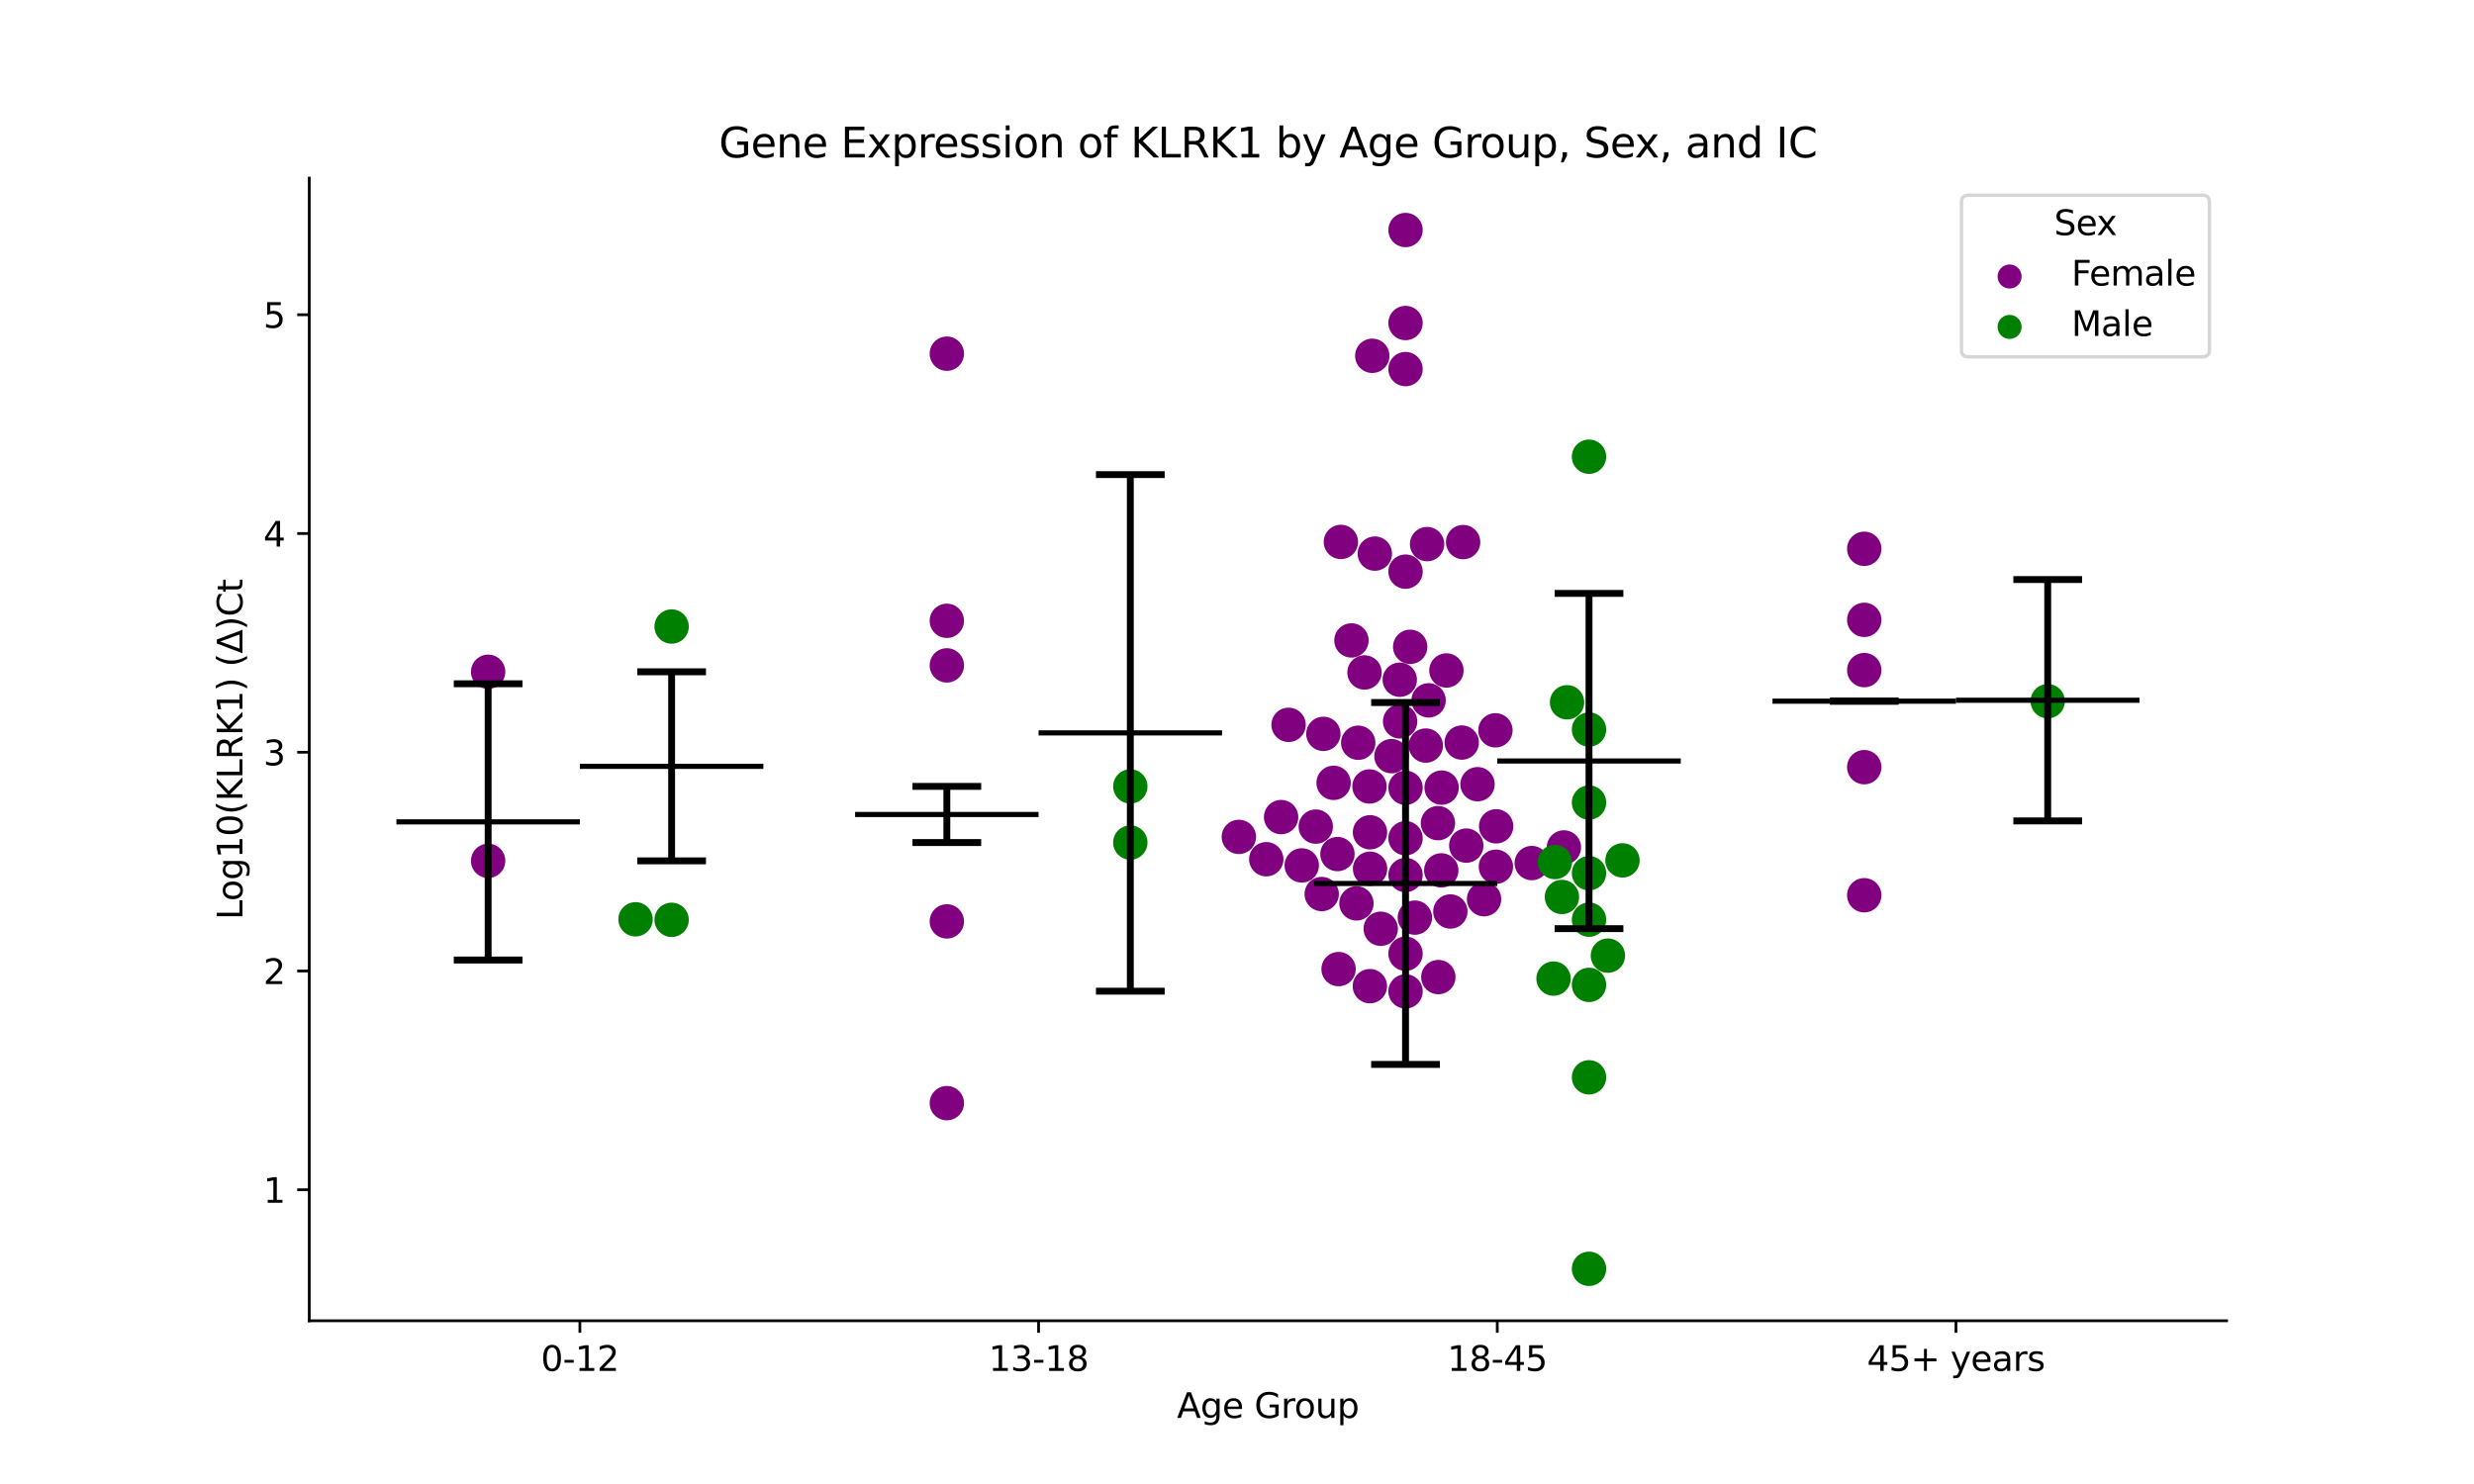 <?xml version="1.0" encoding="utf-8" standalone="no"?>
<!DOCTYPE svg PUBLIC "-//W3C//DTD SVG 1.1//EN"
  "http://www.w3.org/Graphics/SVG/1.1/DTD/svg11.dtd">
<svg xmlns:xlink="http://www.w3.org/1999/xlink" width="720pt" height="432pt" viewBox="0 0 720 432" xmlns="http://www.w3.org/2000/svg" version="1.1">
 <defs>
  <style type="text/css">*{stroke-linejoin: round; stroke-linecap: butt}</style>
 </defs>
 <g id="figure_1">
  <g id="patch_1">
   <path d="M 0 432 
L 720 432 
L 720 0 
L 0 0 
z
" style="fill: #ffffff"/>
  </g>
  <g id="axes_1">
   <g id="patch_2">
    <path d="M 90 384.48 
L 648 384.48 
L 648 51.84 
L 90 51.84 
z
" style="fill: #ffffff"/>
   </g>
   <g id="PathCollection_1">
    <defs>
     <path id="C0_0_074652ccbc" d="M 0 5 
C 1.326 5 2.598 4.473 3.536 3.536 
C 4.473 2.598 5 1.326 5 -0 
C 5 -1.326 4.473 -2.598 3.536 -3.536 
C 2.598 -4.473 1.326 -5 0 -5 
C -1.326 -5 -2.598 -4.473 -3.536 -3.536 
C -4.473 -2.598 -5 -1.326 -5 0 
C -5 1.326 -4.473 2.598 -3.536 3.536 
C -2.598 4.473 -1.326 5 0 5 
z
"/>
    </defs>
    <g clip-path="url(#p84fc17c409)">
     <use xlink:href="#C0_0_074652ccbc" x="142.062" y="250.598" style="fill: #800080"/>
    </g>
    <g clip-path="url(#p84fc17c409)">
     <use xlink:href="#C0_0_074652ccbc" x="142.062" y="195.562" style="fill: #800080"/>
    </g>
   </g>
   <g id="PathCollection_2">
    <defs>
     <path id="C1_0_e3e173f2b4" d="M 0 5 
C 1.326 5 2.598 4.473 3.536 3.536 
C 4.473 2.598 5 1.326 5 -0 
C 5 -1.326 4.473 -2.598 3.536 -3.536 
C 2.598 -4.473 1.326 -5 0 -5 
C -1.326 -5 -2.598 -4.473 -3.536 -3.536 
C -4.473 -2.598 -5 -1.326 -5 0 
C -5 1.326 -4.473 2.598 -3.536 3.536 
C -2.598 4.473 -1.326 5 0 5 
z
"/>
    </defs>
    <g clip-path="url(#p84fc17c409)">
     <use xlink:href="#C1_0_e3e173f2b4" x="184.961" y="267.61" style="fill: #008000"/>
    </g>
    <g clip-path="url(#p84fc17c409)">
     <use xlink:href="#C1_0_e3e173f2b4" x="195.459" y="182.386" style="fill: #008000"/>
    </g>
    <g clip-path="url(#p84fc17c409)">
     <use xlink:href="#C1_0_e3e173f2b4" x="195.459" y="267.767" style="fill: #008000"/>
    </g>
   </g>
   <g id="PathCollection_3">
    <defs>
     <path id="C2_0_8d499bc790" d="M 0 5 
C 1.326 5 2.598 4.473 3.536 3.536 
C 4.473 2.598 5 1.326 5 -0 
C 5 -1.326 4.473 -2.598 3.536 -3.536 
C 2.598 -4.473 1.326 -5 0 -5 
C -1.326 -5 -2.598 -4.473 -3.536 -3.536 
C -4.473 -2.598 -5 -1.326 -5 0 
C -5 1.326 -4.473 2.598 -3.536 3.536 
C -2.598 4.473 -1.326 5 0 5 
z
"/>
    </defs>
    <g clip-path="url(#p84fc17c409)">
     <use xlink:href="#C2_0_8d499bc790" x="275.555" y="321.132" style="fill: #800080"/>
    </g>
    <g clip-path="url(#p84fc17c409)">
     <use xlink:href="#C2_0_8d499bc790" x="275.555" y="102.961" style="fill: #800080"/>
    </g>
    <g clip-path="url(#p84fc17c409)">
     <use xlink:href="#C2_0_8d499bc790" x="275.555" y="180.724" style="fill: #800080"/>
    </g>
    <g clip-path="url(#p84fc17c409)">
     <use xlink:href="#C2_0_8d499bc790" x="275.555" y="193.695" style="fill: #800080"/>
    </g>
    <g clip-path="url(#p84fc17c409)">
     <use xlink:href="#C2_0_8d499bc790" x="275.555" y="268.226" style="fill: #800080"/>
    </g>
   </g>
   <g id="PathCollection_4">
    <defs>
     <path id="C3_0_b6bfb3023d" d="M 0 5 
C 1.326 5 2.598 4.473 3.536 3.536 
C 4.473 2.598 5 1.326 5 -0 
C 5 -1.326 4.473 -2.598 3.536 -3.536 
C 2.598 -4.473 1.326 -5 0 -5 
C -1.326 -5 -2.598 -4.473 -3.536 -3.536 
C -4.473 -2.598 -5 -1.326 -5 0 
C -5 1.326 -4.473 2.598 -3.536 3.536 
C -2.598 4.473 -1.326 5 0 5 
z
"/>
    </defs>
    <g clip-path="url(#p84fc17c409)">
     <use xlink:href="#C3_0_b6bfb3023d" x="328.952" y="245.271" style="fill: #008000"/>
    </g>
    <g clip-path="url(#p84fc17c409)">
     <use xlink:href="#C3_0_b6bfb3023d" x="328.952" y="228.926" style="fill: #008000"/>
    </g>
   </g>
   <g id="PathCollection_5">
    <defs>
     <path id="C4_0_e44b17bdf3" d="M 0 5 
C 1.326 5 2.598 4.473 3.536 3.536 
C 4.473 2.598 5 1.326 5 -0 
C 5 -1.326 4.473 -2.598 3.536 -3.536 
C 2.598 -4.473 1.326 -5 0 -5 
C -1.326 -5 -2.598 -4.473 -3.536 -3.536 
C -4.473 -2.598 -5 -1.326 -5 0 
C -5 1.326 -4.473 2.598 -3.536 3.536 
C -2.598 4.473 -1.326 5 0 5 
z
"/>
    </defs>
    <g clip-path="url(#p84fc17c409)">
     <use xlink:href="#C4_0_e44b17bdf3" x="407.371" y="197.869" style="fill: #800080"/>
    </g>
    <g clip-path="url(#p84fc17c409)">
     <use xlink:href="#C4_0_e44b17bdf3" x="397.108" y="195.756" style="fill: #800080"/>
    </g>
    <g clip-path="url(#p84fc17c409)">
     <use xlink:href="#C4_0_e44b17bdf3" x="415.765" y="203.877" style="fill: #800080"/>
    </g>
    <g clip-path="url(#p84fc17c409)">
     <use xlink:href="#C4_0_e44b17bdf3" x="398.705" y="242.285" style="fill: #800080"/>
    </g>
    <g clip-path="url(#p84fc17c409)">
     <use xlink:href="#C4_0_e44b17bdf3" x="360.54" y="243.622" style="fill: #800080"/>
    </g>
    <g clip-path="url(#p84fc17c409)">
     <use xlink:href="#C4_0_e44b17bdf3" x="409.048" y="107.446" style="fill: #800080"/>
    </g>
    <g clip-path="url(#p84fc17c409)">
     <use xlink:href="#C4_0_e44b17bdf3" x="419.452" y="253.376" style="fill: #800080"/>
    </g>
    <g clip-path="url(#p84fc17c409)">
     <use xlink:href="#C4_0_e44b17bdf3" x="390.234" y="157.762" style="fill: #800080"/>
    </g>
    <g clip-path="url(#p84fc17c409)">
     <use xlink:href="#C4_0_e44b17bdf3" x="401.829" y="270.367" style="fill: #800080"/>
    </g>
    <g clip-path="url(#p84fc17c409)">
     <use xlink:href="#C4_0_e44b17bdf3" x="435.345" y="252.316" style="fill: #800080"/>
    </g>
    <g clip-path="url(#p84fc17c409)">
     <use xlink:href="#C4_0_e44b17bdf3" x="400.109" y="161.162" style="fill: #800080"/>
    </g>
    <g clip-path="url(#p84fc17c409)">
     <use xlink:href="#C4_0_e44b17bdf3" x="418.481" y="239.617" style="fill: #800080"/>
    </g>
    <g clip-path="url(#p84fc17c409)">
     <use xlink:href="#C4_0_e44b17bdf3" x="411.762" y="267.125" style="fill: #800080"/>
    </g>
    <g clip-path="url(#p84fc17c409)">
     <use xlink:href="#C4_0_e44b17bdf3" x="420.95" y="195.182" style="fill: #800080"/>
    </g>
    <g clip-path="url(#p84fc17c409)">
     <use xlink:href="#C4_0_e44b17bdf3" x="368.518" y="250.124" style="fill: #800080"/>
    </g>
    <g clip-path="url(#p84fc17c409)">
     <use xlink:href="#C4_0_e44b17bdf3" x="415.324" y="158.392" style="fill: #800080"/>
    </g>
    <g clip-path="url(#p84fc17c409)">
     <use xlink:href="#C4_0_e44b17bdf3" x="409.048" y="244.008" style="fill: #800080"/>
    </g>
    <g clip-path="url(#p84fc17c409)">
     <use xlink:href="#C4_0_e44b17bdf3" x="388.114" y="227.89" style="fill: #800080"/>
    </g>
    <g clip-path="url(#p84fc17c409)">
     <use xlink:href="#C4_0_e44b17bdf3" x="418.594" y="284.433" style="fill: #800080"/>
    </g>
    <g clip-path="url(#p84fc17c409)">
     <use xlink:href="#C4_0_e44b17bdf3" x="426.724" y="246.163" style="fill: #800080"/>
    </g>
    <g clip-path="url(#p84fc17c409)">
     <use xlink:href="#C4_0_e44b17bdf3" x="455.137" y="246.695" style="fill: #800080"/>
    </g>
    <g clip-path="url(#p84fc17c409)">
     <use xlink:href="#C4_0_e44b17bdf3" x="425.807" y="157.807" style="fill: #800080"/>
    </g>
    <g clip-path="url(#p84fc17c409)">
     <use xlink:href="#C4_0_e44b17bdf3" x="399.367" y="103.574" style="fill: #800080"/>
    </g>
    <g clip-path="url(#p84fc17c409)">
     <use xlink:href="#C4_0_e44b17bdf3" x="410.4" y="188.294" style="fill: #800080"/>
    </g>
    <g clip-path="url(#p84fc17c409)">
     <use xlink:href="#C4_0_e44b17bdf3" x="409.048" y="66.96" style="fill: #800080"/>
    </g>
    <g clip-path="url(#p84fc17c409)">
     <use xlink:href="#C4_0_e44b17bdf3" x="389.234" y="248.623" style="fill: #800080"/>
    </g>
    <g clip-path="url(#p84fc17c409)">
     <use xlink:href="#C4_0_e44b17bdf3" x="409.048" y="94.035" style="fill: #800080"/>
    </g>
    <g clip-path="url(#p84fc17c409)">
     <use xlink:href="#C4_0_e44b17bdf3" x="398.556" y="228.944" style="fill: #800080"/>
    </g>
    <g clip-path="url(#p84fc17c409)">
     <use xlink:href="#C4_0_e44b17bdf3" x="429.996" y="228.286" style="fill: #800080"/>
    </g>
    <g clip-path="url(#p84fc17c409)">
     <use xlink:href="#C4_0_e44b17bdf3" x="378.845" y="251.93" style="fill: #800080"/>
    </g>
    <g clip-path="url(#p84fc17c409)">
     <use xlink:href="#C4_0_e44b17bdf3" x="422.093" y="265.337" style="fill: #800080"/>
    </g>
    <g clip-path="url(#p84fc17c409)">
     <use xlink:href="#C4_0_e44b17bdf3" x="409.048" y="277.629" style="fill: #800080"/>
    </g>
    <g clip-path="url(#p84fc17c409)">
     <use xlink:href="#C4_0_e44b17bdf3" x="404.951" y="220.119" style="fill: #800080"/>
    </g>
    <g clip-path="url(#p84fc17c409)">
     <use xlink:href="#C4_0_e44b17bdf3" x="398.724" y="252.903" style="fill: #800080"/>
    </g>
    <g clip-path="url(#p84fc17c409)">
     <use xlink:href="#C4_0_e44b17bdf3" x="435.415" y="240.551" style="fill: #800080"/>
    </g>
    <g clip-path="url(#p84fc17c409)">
     <use xlink:href="#C4_0_e44b17bdf3" x="372.837" y="237.856" style="fill: #800080"/>
    </g>
    <g clip-path="url(#p84fc17c409)">
     <use xlink:href="#C4_0_e44b17bdf3" x="394.758" y="262.975" style="fill: #800080"/>
    </g>
    <g clip-path="url(#p84fc17c409)">
     <use xlink:href="#C4_0_e44b17bdf3" x="435.21" y="212.603" style="fill: #800080"/>
    </g>
    <g clip-path="url(#p84fc17c409)">
     <use xlink:href="#C4_0_e44b17bdf3" x="384.651" y="260.262" style="fill: #800080"/>
    </g>
    <g clip-path="url(#p84fc17c409)">
     <use xlink:href="#C4_0_e44b17bdf3" x="407.469" y="210.007" style="fill: #800080"/>
    </g>
    <g clip-path="url(#p84fc17c409)">
     <use xlink:href="#C4_0_e44b17bdf3" x="445.784" y="251.24" style="fill: #800080"/>
    </g>
    <g clip-path="url(#p84fc17c409)">
     <use xlink:href="#C4_0_e44b17bdf3" x="409.048" y="254.725" style="fill: #800080"/>
    </g>
    <g clip-path="url(#p84fc17c409)">
     <use xlink:href="#C4_0_e44b17bdf3" x="425.399" y="216.166" style="fill: #800080"/>
    </g>
    <g clip-path="url(#p84fc17c409)">
     <use xlink:href="#C4_0_e44b17bdf3" x="385.14" y="213.632" style="fill: #800080"/>
    </g>
    <g clip-path="url(#p84fc17c409)">
     <use xlink:href="#C4_0_e44b17bdf3" x="409.048" y="229.326" style="fill: #800080"/>
    </g>
    <g clip-path="url(#p84fc17c409)">
     <use xlink:href="#C4_0_e44b17bdf3" x="395.282" y="216.219" style="fill: #800080"/>
    </g>
    <g clip-path="url(#p84fc17c409)">
     <use xlink:href="#C4_0_e44b17bdf3" x="409.048" y="288.598" style="fill: #800080"/>
    </g>
    <g clip-path="url(#p84fc17c409)">
     <use xlink:href="#C4_0_e44b17bdf3" x="431.899" y="261.762" style="fill: #800080"/>
    </g>
    <g clip-path="url(#p84fc17c409)">
     <use xlink:href="#C4_0_e44b17bdf3" x="393.307" y="186.434" style="fill: #800080"/>
    </g>
    <g clip-path="url(#p84fc17c409)">
     <use xlink:href="#C4_0_e44b17bdf3" x="398.67" y="287.079" style="fill: #800080"/>
    </g>
    <g clip-path="url(#p84fc17c409)">
     <use xlink:href="#C4_0_e44b17bdf3" x="414.939" y="217.034" style="fill: #800080"/>
    </g>
    <g clip-path="url(#p84fc17c409)">
     <use xlink:href="#C4_0_e44b17bdf3" x="375.009" y="211.003" style="fill: #800080"/>
    </g>
    <g clip-path="url(#p84fc17c409)">
     <use xlink:href="#C4_0_e44b17bdf3" x="419.548" y="229.279" style="fill: #800080"/>
    </g>
    <g clip-path="url(#p84fc17c409)">
     <use xlink:href="#C4_0_e44b17bdf3" x="409.048" y="166.408" style="fill: #800080"/>
    </g>
    <g clip-path="url(#p84fc17c409)">
     <use xlink:href="#C4_0_e44b17bdf3" x="382.925" y="240.63" style="fill: #800080"/>
    </g>
    <g clip-path="url(#p84fc17c409)">
     <use xlink:href="#C4_0_e44b17bdf3" x="389.559" y="282.108" style="fill: #800080"/>
    </g>
   </g>
   <g id="PathCollection_6">
    <defs>
     <path id="C5_0_72e23850ea" d="M 0 5 
C 1.326 5 2.598 4.473 3.536 3.536 
C 4.473 2.598 5 1.326 5 -0 
C 5 -1.326 4.473 -2.598 3.536 -3.536 
C 2.598 -4.473 1.326 -5 0 -5 
C -1.326 -5 -2.598 -4.473 -3.536 -3.536 
C -4.473 -2.598 -5 -1.326 -5 0 
C -5 1.326 -4.473 2.598 -3.536 3.536 
C -2.598 4.473 -1.326 5 0 5 
z
"/>
    </defs>
    <g clip-path="url(#p84fc17c409)">
     <use xlink:href="#C5_0_72e23850ea" x="462.445" y="286.708" style="fill: #008000"/>
    </g>
    <g clip-path="url(#p84fc17c409)">
     <use xlink:href="#C5_0_72e23850ea" x="462.445" y="267.721" style="fill: #008000"/>
    </g>
    <g clip-path="url(#p84fc17c409)">
     <use xlink:href="#C5_0_72e23850ea" x="462.445" y="233.624" style="fill: #008000"/>
    </g>
    <g clip-path="url(#p84fc17c409)">
     <use xlink:href="#C5_0_72e23850ea" x="456.052" y="204.44" style="fill: #008000"/>
    </g>
    <g clip-path="url(#p84fc17c409)">
     <use xlink:href="#C5_0_72e23850ea" x="462.445" y="212.373" style="fill: #008000"/>
    </g>
    <g clip-path="url(#p84fc17c409)">
     <use xlink:href="#C5_0_72e23850ea" x="462.445" y="254.197" style="fill: #008000"/>
    </g>
    <g clip-path="url(#p84fc17c409)">
     <use xlink:href="#C5_0_72e23850ea" x="462.445" y="369.36" style="fill: #008000"/>
    </g>
    <g clip-path="url(#p84fc17c409)">
     <use xlink:href="#C5_0_72e23850ea" x="467.945" y="278.189" style="fill: #008000"/>
    </g>
    <g clip-path="url(#p84fc17c409)">
     <use xlink:href="#C5_0_72e23850ea" x="452.122" y="284.877" style="fill: #008000"/>
    </g>
    <g clip-path="url(#p84fc17c409)">
     <use xlink:href="#C5_0_72e23850ea" x="462.445" y="313.615" style="fill: #008000"/>
    </g>
    <g clip-path="url(#p84fc17c409)">
     <use xlink:href="#C5_0_72e23850ea" x="454.564" y="261.113" style="fill: #008000"/>
    </g>
    <g clip-path="url(#p84fc17c409)">
     <use xlink:href="#C5_0_72e23850ea" x="452.515" y="250.947" style="fill: #008000"/>
    </g>
    <g clip-path="url(#p84fc17c409)">
     <use xlink:href="#C5_0_72e23850ea" x="472.185" y="250.462" style="fill: #008000"/>
    </g>
    <g clip-path="url(#p84fc17c409)">
     <use xlink:href="#C5_0_72e23850ea" x="462.445" y="132.954" style="fill: #008000"/>
    </g>
   </g>
   <g id="PathCollection_7">
    <defs>
     <path id="C6_0_85fe032989" d="M 0 5 
C 1.326 5 2.598 4.473 3.536 3.536 
C 4.473 2.598 5 1.326 5 -0 
C 5 -1.326 4.473 -2.598 3.536 -3.536 
C 2.598 -4.473 1.326 -5 0 -5 
C -1.326 -5 -2.598 -4.473 -3.536 -3.536 
C -4.473 -2.598 -5 -1.326 -5 0 
C -5 1.326 -4.473 2.598 -3.536 3.536 
C -2.598 4.473 -1.326 5 0 5 
z
"/>
    </defs>
    <g clip-path="url(#p84fc17c409)">
     <use xlink:href="#C6_0_85fe032989" x="542.541" y="260.61" style="fill: #800080"/>
    </g>
    <g clip-path="url(#p84fc17c409)">
     <use xlink:href="#C6_0_85fe032989" x="542.541" y="159.758" style="fill: #800080"/>
    </g>
    <g clip-path="url(#p84fc17c409)">
     <use xlink:href="#C6_0_85fe032989" x="542.541" y="223.326" style="fill: #800080"/>
    </g>
    <g clip-path="url(#p84fc17c409)">
     <use xlink:href="#C6_0_85fe032989" x="542.541" y="180.442" style="fill: #800080"/>
    </g>
    <g clip-path="url(#p84fc17c409)">
     <use xlink:href="#C6_0_85fe032989" x="542.541" y="195.073" style="fill: #800080"/>
    </g>
   </g>
   <g id="PathCollection_8">
    <defs>
     <path id="m306288c90d" d="M 0 5 
C 1.326 5 2.598 4.473 3.536 3.536 
C 4.473 2.598 5 1.326 5 0 
C 5 -1.326 4.473 -2.598 3.536 -3.536 
C 2.598 -4.473 1.326 -5 0 -5 
C -1.326 -5 -2.598 -4.473 -3.536 -3.536 
C -4.473 -2.598 -5 -1.326 -5 0 
C -5 1.326 -4.473 2.598 -3.536 3.536 
C -2.598 4.473 -1.326 5 0 5 
z
"/>
    </defs>
    <g clip-path="url(#p84fc17c409)">
     <use xlink:href="#m306288c90d" x="595.938" y="204.121" style="fill: #008000"/>
    </g>
   </g>
   <g id="PathCollection_9"/>
   <g id="PathCollection_10"/>
   <g id="matplotlib.axis_1">
    <g id="xtick_1">
     <g id="line2d_1">
      <defs>
       <path id="m51dff75c5c" d="M 0 0 
L 0 3.5 
" style="stroke: #000000; stroke-width: 0.8"/>
      </defs>
      <g>
       <use xlink:href="#m51dff75c5c" x="168.761" y="384.48" style="stroke: #000000; stroke-width: 0.8"/>
      </g>
     </g>
     <g id="text_1">
      <!-- 0-12 -->
      <g transform="translate(157.413 399.078) scale(0.1 -0.1)">
       <defs>
        <path id="DejaVuSans-30" d="M 2034 4250 
Q 1547 4250 1301 3770 
Q 1056 3291 1056 2328 
Q 1056 1369 1301 889 
Q 1547 409 2034 409 
Q 2525 409 2770 889 
Q 3016 1369 3016 2328 
Q 3016 3291 2770 3770 
Q 2525 4250 2034 4250 
z
M 2034 4750 
Q 2819 4750 3233 4129 
Q 3647 3509 3647 2328 
Q 3647 1150 3233 529 
Q 2819 -91 2034 -91 
Q 1250 -91 836 529 
Q 422 1150 422 2328 
Q 422 3509 836 4129 
Q 1250 4750 2034 4750 
z
" transform="scale(0.016)"/>
        <path id="DejaVuSans-2d" d="M 313 2009 
L 1997 2009 
L 1997 1497 
L 313 1497 
L 313 2009 
z
" transform="scale(0.016)"/>
        <path id="DejaVuSans-31" d="M 794 531 
L 1825 531 
L 1825 4091 
L 703 3866 
L 703 4441 
L 1819 4666 
L 2450 4666 
L 2450 531 
L 3481 531 
L 3481 0 
L 794 0 
L 794 531 
z
" transform="scale(0.016)"/>
        <path id="DejaVuSans-32" d="M 1228 531 
L 3431 531 
L 3431 0 
L 469 0 
L 469 531 
Q 828 903 1448 1529 
Q 2069 2156 2228 2338 
Q 2531 2678 2651 2914 
Q 2772 3150 2772 3378 
Q 2772 3750 2511 3984 
Q 2250 4219 1831 4219 
Q 1534 4219 1204 4116 
Q 875 4013 500 3803 
L 500 4441 
Q 881 4594 1212 4672 
Q 1544 4750 1819 4750 
Q 2544 4750 2975 4387 
Q 3406 4025 3406 3419 
Q 3406 3131 3298 2873 
Q 3191 2616 2906 2266 
Q 2828 2175 2409 1742 
Q 1991 1309 1228 531 
z
" transform="scale(0.016)"/>
       </defs>
       <use xlink:href="#DejaVuSans-30"/>
       <use xlink:href="#DejaVuSans-2d" x="63.623"/>
       <use xlink:href="#DejaVuSans-31" x="99.707"/>
       <use xlink:href="#DejaVuSans-32" x="163.33"/>
      </g>
     </g>
    </g>
    <g id="xtick_2">
     <g id="line2d_2">
      <g>
       <use xlink:href="#m51dff75c5c" x="302.254" y="384.48" style="stroke: #000000; stroke-width: 0.8"/>
      </g>
     </g>
     <g id="text_2">
      <!-- 13-18 -->
      <g transform="translate(287.725 399.078) scale(0.1 -0.1)">
       <defs>
        <path id="DejaVuSans-33" d="M 2597 2516 
Q 3050 2419 3304 2112 
Q 3559 1806 3559 1356 
Q 3559 666 3084 287 
Q 2609 -91 1734 -91 
Q 1441 -91 1130 -33 
Q 819 25 488 141 
L 488 750 
Q 750 597 1062 519 
Q 1375 441 1716 441 
Q 2309 441 2620 675 
Q 2931 909 2931 1356 
Q 2931 1769 2642 2001 
Q 2353 2234 1838 2234 
L 1294 2234 
L 1294 2753 
L 1863 2753 
Q 2328 2753 2575 2939 
Q 2822 3125 2822 3475 
Q 2822 3834 2567 4026 
Q 2313 4219 1838 4219 
Q 1578 4219 1281 4162 
Q 984 4106 628 3988 
L 628 4550 
Q 988 4650 1302 4700 
Q 1616 4750 1894 4750 
Q 2613 4750 3031 4423 
Q 3450 4097 3450 3541 
Q 3450 3153 3228 2886 
Q 3006 2619 2597 2516 
z
" transform="scale(0.016)"/>
        <path id="DejaVuSans-38" d="M 2034 2216 
Q 1584 2216 1326 1975 
Q 1069 1734 1069 1313 
Q 1069 891 1326 650 
Q 1584 409 2034 409 
Q 2484 409 2743 651 
Q 3003 894 3003 1313 
Q 3003 1734 2745 1975 
Q 2488 2216 2034 2216 
z
M 1403 2484 
Q 997 2584 770 2862 
Q 544 3141 544 3541 
Q 544 4100 942 4425 
Q 1341 4750 2034 4750 
Q 2731 4750 3128 4425 
Q 3525 4100 3525 3541 
Q 3525 3141 3298 2862 
Q 3072 2584 2669 2484 
Q 3125 2378 3379 2068 
Q 3634 1759 3634 1313 
Q 3634 634 3220 271 
Q 2806 -91 2034 -91 
Q 1263 -91 848 271 
Q 434 634 434 1313 
Q 434 1759 690 2068 
Q 947 2378 1403 2484 
z
M 1172 3481 
Q 1172 3119 1398 2916 
Q 1625 2713 2034 2713 
Q 2441 2713 2670 2916 
Q 2900 3119 2900 3481 
Q 2900 3844 2670 4047 
Q 2441 4250 2034 4250 
Q 1625 4250 1398 4047 
Q 1172 3844 1172 3481 
z
" transform="scale(0.016)"/>
       </defs>
       <use xlink:href="#DejaVuSans-31"/>
       <use xlink:href="#DejaVuSans-33" x="63.623"/>
       <use xlink:href="#DejaVuSans-2d" x="127.246"/>
       <use xlink:href="#DejaVuSans-31" x="163.33"/>
       <use xlink:href="#DejaVuSans-38" x="226.953"/>
      </g>
     </g>
    </g>
    <g id="xtick_3">
     <g id="line2d_3">
      <g>
       <use xlink:href="#m51dff75c5c" x="435.746" y="384.48" style="stroke: #000000; stroke-width: 0.8"/>
      </g>
     </g>
     <g id="text_3">
      <!-- 18-45 -->
      <g transform="translate(421.218 399.078) scale(0.1 -0.1)">
       <defs>
        <path id="DejaVuSans-34" d="M 2419 4116 
L 825 1625 
L 2419 1625 
L 2419 4116 
z
M 2253 4666 
L 3047 4666 
L 3047 1625 
L 3713 1625 
L 3713 1100 
L 3047 1100 
L 3047 0 
L 2419 0 
L 2419 1100 
L 313 1100 
L 313 1709 
L 2253 4666 
z
" transform="scale(0.016)"/>
        <path id="DejaVuSans-35" d="M 691 4666 
L 3169 4666 
L 3169 4134 
L 1269 4134 
L 1269 2991 
Q 1406 3038 1543 3061 
Q 1681 3084 1819 3084 
Q 2600 3084 3056 2656 
Q 3513 2228 3513 1497 
Q 3513 744 3044 326 
Q 2575 -91 1722 -91 
Q 1428 -91 1123 -41 
Q 819 9 494 109 
L 494 744 
Q 775 591 1075 516 
Q 1375 441 1709 441 
Q 2250 441 2565 725 
Q 2881 1009 2881 1497 
Q 2881 1984 2565 2268 
Q 2250 2553 1709 2553 
Q 1456 2553 1204 2497 
Q 953 2441 691 2322 
L 691 4666 
z
" transform="scale(0.016)"/>
       </defs>
       <use xlink:href="#DejaVuSans-31"/>
       <use xlink:href="#DejaVuSans-38" x="63.623"/>
       <use xlink:href="#DejaVuSans-2d" x="127.246"/>
       <use xlink:href="#DejaVuSans-34" x="163.33"/>
       <use xlink:href="#DejaVuSans-35" x="226.953"/>
      </g>
     </g>
    </g>
    <g id="xtick_4">
     <g id="line2d_4">
      <g>
       <use xlink:href="#m51dff75c5c" x="569.239" y="384.48" style="stroke: #000000; stroke-width: 0.8"/>
      </g>
     </g>
     <g id="text_4">
      <!-- 45+ years -->
      <g transform="translate(543.338 399.078) scale(0.1 -0.1)">
       <defs>
        <path id="DejaVuSans-2b" d="M 2944 4013 
L 2944 2272 
L 4684 2272 
L 4684 1741 
L 2944 1741 
L 2944 0 
L 2419 0 
L 2419 1741 
L 678 1741 
L 678 2272 
L 2419 2272 
L 2419 4013 
L 2944 4013 
z
" transform="scale(0.016)"/>
        <path id="DejaVuSans-20" transform="scale(0.016)"/>
        <path id="DejaVuSans-79" d="M 2059 -325 
Q 1816 -950 1584 -1140 
Q 1353 -1331 966 -1331 
L 506 -1331 
L 506 -850 
L 844 -850 
Q 1081 -850 1212 -737 
Q 1344 -625 1503 -206 
L 1606 56 
L 191 3500 
L 800 3500 
L 1894 763 
L 2988 3500 
L 3597 3500 
L 2059 -325 
z
" transform="scale(0.016)"/>
        <path id="DejaVuSans-65" d="M 3597 1894 
L 3597 1613 
L 953 1613 
Q 991 1019 1311 708 
Q 1631 397 2203 397 
Q 2534 397 2845 478 
Q 3156 559 3463 722 
L 3463 178 
Q 3153 47 2828 -22 
Q 2503 -91 2169 -91 
Q 1331 -91 842 396 
Q 353 884 353 1716 
Q 353 2575 817 3079 
Q 1281 3584 2069 3584 
Q 2775 3584 3186 3129 
Q 3597 2675 3597 1894 
z
M 3022 2063 
Q 3016 2534 2758 2815 
Q 2500 3097 2075 3097 
Q 1594 3097 1305 2825 
Q 1016 2553 972 2059 
L 3022 2063 
z
" transform="scale(0.016)"/>
        <path id="DejaVuSans-61" d="M 2194 1759 
Q 1497 1759 1228 1600 
Q 959 1441 959 1056 
Q 959 750 1161 570 
Q 1363 391 1709 391 
Q 2188 391 2477 730 
Q 2766 1069 2766 1631 
L 2766 1759 
L 2194 1759 
z
M 3341 1997 
L 3341 0 
L 2766 0 
L 2766 531 
Q 2569 213 2275 61 
Q 1981 -91 1556 -91 
Q 1019 -91 701 211 
Q 384 513 384 1019 
Q 384 1609 779 1909 
Q 1175 2209 1959 2209 
L 2766 2209 
L 2766 2266 
Q 2766 2663 2505 2880 
Q 2244 3097 1772 3097 
Q 1472 3097 1187 3025 
Q 903 2953 641 2809 
L 641 3341 
Q 956 3463 1253 3523 
Q 1550 3584 1831 3584 
Q 2591 3584 2966 3190 
Q 3341 2797 3341 1997 
z
" transform="scale(0.016)"/>
        <path id="DejaVuSans-72" d="M 2631 2963 
Q 2534 3019 2420 3045 
Q 2306 3072 2169 3072 
Q 1681 3072 1420 2755 
Q 1159 2438 1159 1844 
L 1159 0 
L 581 0 
L 581 3500 
L 1159 3500 
L 1159 2956 
Q 1341 3275 1631 3429 
Q 1922 3584 2338 3584 
Q 2397 3584 2469 3576 
Q 2541 3569 2628 3553 
L 2631 2963 
z
" transform="scale(0.016)"/>
        <path id="DejaVuSans-73" d="M 2834 3397 
L 2834 2853 
Q 2591 2978 2328 3040 
Q 2066 3103 1784 3103 
Q 1356 3103 1142 2972 
Q 928 2841 928 2578 
Q 928 2378 1081 2264 
Q 1234 2150 1697 2047 
L 1894 2003 
Q 2506 1872 2764 1633 
Q 3022 1394 3022 966 
Q 3022 478 2636 193 
Q 2250 -91 1575 -91 
Q 1294 -91 989 -36 
Q 684 19 347 128 
L 347 722 
Q 666 556 975 473 
Q 1284 391 1588 391 
Q 1994 391 2212 530 
Q 2431 669 2431 922 
Q 2431 1156 2273 1281 
Q 2116 1406 1581 1522 
L 1381 1569 
Q 847 1681 609 1914 
Q 372 2147 372 2553 
Q 372 3047 722 3315 
Q 1072 3584 1716 3584 
Q 2034 3584 2315 3537 
Q 2597 3491 2834 3397 
z
" transform="scale(0.016)"/>
       </defs>
       <use xlink:href="#DejaVuSans-34"/>
       <use xlink:href="#DejaVuSans-35" x="63.623"/>
       <use xlink:href="#DejaVuSans-2b" x="127.246"/>
       <use xlink:href="#DejaVuSans-20" x="211.035"/>
       <use xlink:href="#DejaVuSans-79" x="242.822"/>
       <use xlink:href="#DejaVuSans-65" x="302.002"/>
       <use xlink:href="#DejaVuSans-61" x="363.525"/>
       <use xlink:href="#DejaVuSans-72" x="424.805"/>
       <use xlink:href="#DejaVuSans-73" x="465.918"/>
      </g>
     </g>
    </g>
    <g id="text_5">
     <!-- Age Group -->
     <g transform="translate(342.52 412.757) scale(0.1 -0.1)">
      <defs>
       <path id="DejaVuSans-41" d="M 2188 4044 
L 1331 1722 
L 3047 1722 
L 2188 4044 
z
M 1831 4666 
L 2547 4666 
L 4325 0 
L 3669 0 
L 3244 1197 
L 1141 1197 
L 716 0 
L 50 0 
L 1831 4666 
z
" transform="scale(0.016)"/>
       <path id="DejaVuSans-67" d="M 2906 1791 
Q 2906 2416 2648 2759 
Q 2391 3103 1925 3103 
Q 1463 3103 1205 2759 
Q 947 2416 947 1791 
Q 947 1169 1205 825 
Q 1463 481 1925 481 
Q 2391 481 2648 825 
Q 2906 1169 2906 1791 
z
M 3481 434 
Q 3481 -459 3084 -895 
Q 2688 -1331 1869 -1331 
Q 1566 -1331 1297 -1286 
Q 1028 -1241 775 -1147 
L 775 -588 
Q 1028 -725 1275 -790 
Q 1522 -856 1778 -856 
Q 2344 -856 2625 -561 
Q 2906 -266 2906 331 
L 2906 616 
Q 2728 306 2450 153 
Q 2172 0 1784 0 
Q 1141 0 747 490 
Q 353 981 353 1791 
Q 353 2603 747 3093 
Q 1141 3584 1784 3584 
Q 2172 3584 2450 3431 
Q 2728 3278 2906 2969 
L 2906 3500 
L 3481 3500 
L 3481 434 
z
" transform="scale(0.016)"/>
       <path id="DejaVuSans-47" d="M 3809 666 
L 3809 1919 
L 2778 1919 
L 2778 2438 
L 4434 2438 
L 4434 434 
Q 4069 175 3628 42 
Q 3188 -91 2688 -91 
Q 1594 -91 976 548 
Q 359 1188 359 2328 
Q 359 3472 976 4111 
Q 1594 4750 2688 4750 
Q 3144 4750 3555 4637 
Q 3966 4525 4313 4306 
L 4313 3634 
Q 3963 3931 3569 4081 
Q 3175 4231 2741 4231 
Q 1884 4231 1454 3753 
Q 1025 3275 1025 2328 
Q 1025 1384 1454 906 
Q 1884 428 2741 428 
Q 3075 428 3337 486 
Q 3600 544 3809 666 
z
" transform="scale(0.016)"/>
       <path id="DejaVuSans-6f" d="M 1959 3097 
Q 1497 3097 1228 2736 
Q 959 2375 959 1747 
Q 959 1119 1226 758 
Q 1494 397 1959 397 
Q 2419 397 2687 759 
Q 2956 1122 2956 1747 
Q 2956 2369 2687 2733 
Q 2419 3097 1959 3097 
z
M 1959 3584 
Q 2709 3584 3137 3096 
Q 3566 2609 3566 1747 
Q 3566 888 3137 398 
Q 2709 -91 1959 -91 
Q 1206 -91 779 398 
Q 353 888 353 1747 
Q 353 2609 779 3096 
Q 1206 3584 1959 3584 
z
" transform="scale(0.016)"/>
       <path id="DejaVuSans-75" d="M 544 1381 
L 544 3500 
L 1119 3500 
L 1119 1403 
Q 1119 906 1312 657 
Q 1506 409 1894 409 
Q 2359 409 2629 706 
Q 2900 1003 2900 1516 
L 2900 3500 
L 3475 3500 
L 3475 0 
L 2900 0 
L 2900 538 
Q 2691 219 2414 64 
Q 2138 -91 1772 -91 
Q 1169 -91 856 284 
Q 544 659 544 1381 
z
M 1991 3584 
L 1991 3584 
z
" transform="scale(0.016)"/>
       <path id="DejaVuSans-70" d="M 1159 525 
L 1159 -1331 
L 581 -1331 
L 581 3500 
L 1159 3500 
L 1159 2969 
Q 1341 3281 1617 3432 
Q 1894 3584 2278 3584 
Q 2916 3584 3314 3078 
Q 3713 2572 3713 1747 
Q 3713 922 3314 415 
Q 2916 -91 2278 -91 
Q 1894 -91 1617 61 
Q 1341 213 1159 525 
z
M 3116 1747 
Q 3116 2381 2855 2742 
Q 2594 3103 2138 3103 
Q 1681 3103 1420 2742 
Q 1159 2381 1159 1747 
Q 1159 1113 1420 752 
Q 1681 391 2138 391 
Q 2594 391 2855 752 
Q 3116 1113 3116 1747 
z
" transform="scale(0.016)"/>
      </defs>
      <use xlink:href="#DejaVuSans-41"/>
      <use xlink:href="#DejaVuSans-67" x="68.408"/>
      <use xlink:href="#DejaVuSans-65" x="131.885"/>
      <use xlink:href="#DejaVuSans-20" x="193.408"/>
      <use xlink:href="#DejaVuSans-47" x="225.195"/>
      <use xlink:href="#DejaVuSans-72" x="302.686"/>
      <use xlink:href="#DejaVuSans-6f" x="341.549"/>
      <use xlink:href="#DejaVuSans-75" x="402.73"/>
      <use xlink:href="#DejaVuSans-70" x="466.109"/>
     </g>
    </g>
   </g>
   <g id="matplotlib.axis_2">
    <g id="ytick_1">
     <g id="line2d_5">
      <defs>
       <path id="m13a26316b7" d="M 0 0 
L -3.5 0 
" style="stroke: #000000; stroke-width: 0.8"/>
      </defs>
      <g>
       <use xlink:href="#m13a26316b7" x="90" y="346.339" style="stroke: #000000; stroke-width: 0.8"/>
      </g>
     </g>
     <g id="text_6">
      <!-- 1 -->
      <g transform="translate(76.638 350.138) scale(0.1 -0.1)">
       <use xlink:href="#DejaVuSans-31"/>
      </g>
     </g>
    </g>
    <g id="ytick_2">
     <g id="line2d_6">
      <g>
       <use xlink:href="#m13a26316b7" x="90" y="282.661" style="stroke: #000000; stroke-width: 0.8"/>
      </g>
     </g>
     <g id="text_7">
      <!-- 2 -->
      <g transform="translate(76.638 286.46) scale(0.1 -0.1)">
       <use xlink:href="#DejaVuSans-32"/>
      </g>
     </g>
    </g>
    <g id="ytick_3">
     <g id="line2d_7">
      <g>
       <use xlink:href="#m13a26316b7" x="90" y="218.983" style="stroke: #000000; stroke-width: 0.8"/>
      </g>
     </g>
     <g id="text_8">
      <!-- 3 -->
      <g transform="translate(76.638 222.782) scale(0.1 -0.1)">
       <use xlink:href="#DejaVuSans-33"/>
      </g>
     </g>
    </g>
    <g id="ytick_4">
     <g id="line2d_8">
      <g>
       <use xlink:href="#m13a26316b7" x="90" y="155.305" style="stroke: #000000; stroke-width: 0.8"/>
      </g>
     </g>
     <g id="text_9">
      <!-- 4 -->
      <g transform="translate(76.638 159.105) scale(0.1 -0.1)">
       <use xlink:href="#DejaVuSans-34"/>
      </g>
     </g>
    </g>
    <g id="ytick_5">
     <g id="line2d_9">
      <g>
       <use xlink:href="#m13a26316b7" x="90" y="91.627" style="stroke: #000000; stroke-width: 0.8"/>
      </g>
     </g>
     <g id="text_10">
      <!-- 5 -->
      <g transform="translate(76.638 95.427) scale(0.1 -0.1)">
       <use xlink:href="#DejaVuSans-35"/>
      </g>
     </g>
    </g>
    <g id="text_11">
     <!-- Log10(KLRK1) (Δ)Ct -->
     <g transform="translate(70.558 267.718) rotate(-90) scale(0.1 -0.1)">
      <defs>
       <path id="DejaVuSans-4c" d="M 628 4666 
L 1259 4666 
L 1259 531 
L 3531 531 
L 3531 0 
L 628 0 
L 628 4666 
z
" transform="scale(0.016)"/>
       <path id="DejaVuSans-28" d="M 1984 4856 
Q 1566 4138 1362 3434 
Q 1159 2731 1159 2009 
Q 1159 1288 1364 580 
Q 1569 -128 1984 -844 
L 1484 -844 
Q 1016 -109 783 600 
Q 550 1309 550 2009 
Q 550 2706 781 3412 
Q 1013 4119 1484 4856 
L 1984 4856 
z
" transform="scale(0.016)"/>
       <path id="DejaVuSans-4b" d="M 628 4666 
L 1259 4666 
L 1259 2694 
L 3353 4666 
L 4166 4666 
L 1850 2491 
L 4331 0 
L 3500 0 
L 1259 2247 
L 1259 0 
L 628 0 
L 628 4666 
z
" transform="scale(0.016)"/>
       <path id="DejaVuSans-52" d="M 2841 2188 
Q 3044 2119 3236 1894 
Q 3428 1669 3622 1275 
L 4263 0 
L 3584 0 
L 2988 1197 
Q 2756 1666 2539 1819 
Q 2322 1972 1947 1972 
L 1259 1972 
L 1259 0 
L 628 0 
L 628 4666 
L 2053 4666 
Q 2853 4666 3247 4331 
Q 3641 3997 3641 3322 
Q 3641 2881 3436 2590 
Q 3231 2300 2841 2188 
z
M 1259 4147 
L 1259 2491 
L 2053 2491 
Q 2509 2491 2742 2702 
Q 2975 2913 2975 3322 
Q 2975 3731 2742 3939 
Q 2509 4147 2053 4147 
L 1259 4147 
z
" transform="scale(0.016)"/>
       <path id="DejaVuSans-29" d="M 513 4856 
L 1013 4856 
Q 1481 4119 1714 3412 
Q 1947 2706 1947 2009 
Q 1947 1309 1714 600 
Q 1481 -109 1013 -844 
L 513 -844 
Q 928 -128 1133 580 
Q 1338 1288 1338 2009 
Q 1338 2731 1133 3434 
Q 928 4138 513 4856 
z
" transform="scale(0.016)"/>
       <path id="DejaVuSans-394" d="M 2188 4044 
L 906 525 
L 3472 525 
L 2188 4044 
z
M 50 0 
L 1831 4666 
L 2547 4666 
L 4325 0 
L 50 0 
z
" transform="scale(0.016)"/>
       <path id="DejaVuSans-43" d="M 4122 4306 
L 4122 3641 
Q 3803 3938 3442 4084 
Q 3081 4231 2675 4231 
Q 1875 4231 1450 3742 
Q 1025 3253 1025 2328 
Q 1025 1406 1450 917 
Q 1875 428 2675 428 
Q 3081 428 3442 575 
Q 3803 722 4122 1019 
L 4122 359 
Q 3791 134 3420 21 
Q 3050 -91 2638 -91 
Q 1578 -91 968 557 
Q 359 1206 359 2328 
Q 359 3453 968 4101 
Q 1578 4750 2638 4750 
Q 3056 4750 3426 4639 
Q 3797 4528 4122 4306 
z
" transform="scale(0.016)"/>
       <path id="DejaVuSans-74" d="M 1172 4494 
L 1172 3500 
L 2356 3500 
L 2356 3053 
L 1172 3053 
L 1172 1153 
Q 1172 725 1289 603 
Q 1406 481 1766 481 
L 2356 481 
L 2356 0 
L 1766 0 
Q 1100 0 847 248 
Q 594 497 594 1153 
L 594 3053 
L 172 3053 
L 172 3500 
L 594 3500 
L 594 4494 
L 1172 4494 
z
" transform="scale(0.016)"/>
      </defs>
      <use xlink:href="#DejaVuSans-4c"/>
      <use xlink:href="#DejaVuSans-6f" x="53.963"/>
      <use xlink:href="#DejaVuSans-67" x="115.145"/>
      <use xlink:href="#DejaVuSans-31" x="178.621"/>
      <use xlink:href="#DejaVuSans-30" x="242.244"/>
      <use xlink:href="#DejaVuSans-28" x="305.867"/>
      <use xlink:href="#DejaVuSans-4b" x="344.881"/>
      <use xlink:href="#DejaVuSans-4c" x="410.457"/>
      <use xlink:href="#DejaVuSans-52" x="466.17"/>
      <use xlink:href="#DejaVuSans-4b" x="535.652"/>
      <use xlink:href="#DejaVuSans-31" x="601.229"/>
      <use xlink:href="#DejaVuSans-29" x="664.852"/>
      <use xlink:href="#DejaVuSans-20" x="703.865"/>
      <use xlink:href="#DejaVuSans-28" x="735.652"/>
      <use xlink:href="#DejaVuSans-394" x="774.666"/>
      <use xlink:href="#DejaVuSans-29" x="843.074"/>
      <use xlink:href="#DejaVuSans-43" x="882.088"/>
      <use xlink:href="#DejaVuSans-74" x="951.912"/>
     </g>
    </g>
   </g>
   <g id="LineCollection_1">
    <path d="M 142.062 279.466 
L 142.062 199.042 
" clip-path="url(#p84fc17c409)" style="fill: none; stroke: #000000; stroke-width: 2"/>
   </g>
   <g id="line2d_10">
    <defs>
     <path id="m4a0755b4fb" d="M 10 0 
L -10 -0 
" style="stroke: #000000; stroke-width: 2"/>
    </defs>
    <g clip-path="url(#p84fc17c409)">
     <use xlink:href="#m4a0755b4fb" x="142.062" y="279.466" style="stroke: #000000; stroke-width: 2"/>
    </g>
   </g>
   <g id="line2d_11">
    <g clip-path="url(#p84fc17c409)">
     <use xlink:href="#m4a0755b4fb" x="142.062" y="199.042" style="stroke: #000000; stroke-width: 2"/>
    </g>
   </g>
   <g id="LineCollection_2">
    <path d="M 115.364 239.254 
L 168.761 239.254 
" clip-path="url(#p84fc17c409)" style="fill: none; stroke: #000000; stroke-width: 1.5"/>
   </g>
   <g id="LineCollection_3">
    <path d="M 195.459 250.598 
L 195.459 195.562 
" clip-path="url(#p84fc17c409)" style="fill: none; stroke: #000000; stroke-width: 2"/>
   </g>
   <g id="line2d_12">
    <g clip-path="url(#p84fc17c409)">
     <use xlink:href="#m4a0755b4fb" x="195.459" y="250.598" style="stroke: #000000; stroke-width: 2"/>
    </g>
   </g>
   <g id="line2d_13">
    <g clip-path="url(#p84fc17c409)">
     <use xlink:href="#m4a0755b4fb" x="195.459" y="195.562" style="stroke: #000000; stroke-width: 2"/>
    </g>
   </g>
   <g id="LineCollection_4">
    <path d="M 168.761 223.08 
L 222.158 223.08 
" clip-path="url(#p84fc17c409)" style="fill: none; stroke: #000000; stroke-width: 1.5"/>
   </g>
   <g id="LineCollection_5">
    <path d="M 275.555 245.271 
L 275.555 228.926 
" clip-path="url(#p84fc17c409)" style="fill: none; stroke: #000000; stroke-width: 2"/>
   </g>
   <g id="line2d_14">
    <g clip-path="url(#p84fc17c409)">
     <use xlink:href="#m4a0755b4fb" x="275.555" y="245.271" style="stroke: #000000; stroke-width: 2"/>
    </g>
   </g>
   <g id="line2d_15">
    <g clip-path="url(#p84fc17c409)">
     <use xlink:href="#m4a0755b4fb" x="275.555" y="228.926" style="stroke: #000000; stroke-width: 2"/>
    </g>
   </g>
   <g id="LineCollection_6">
    <path d="M 248.856 237.099 
L 302.254 237.099 
" clip-path="url(#p84fc17c409)" style="fill: none; stroke: #000000; stroke-width: 1.5"/>
   </g>
   <g id="LineCollection_7">
    <path d="M 328.952 288.534 
L 328.952 138.161 
" clip-path="url(#p84fc17c409)" style="fill: none; stroke: #000000; stroke-width: 2"/>
   </g>
   <g id="line2d_16">
    <g clip-path="url(#p84fc17c409)">
     <use xlink:href="#m4a0755b4fb" x="328.952" y="288.534" style="stroke: #000000; stroke-width: 2"/>
    </g>
   </g>
   <g id="line2d_17">
    <g clip-path="url(#p84fc17c409)">
     <use xlink:href="#m4a0755b4fb" x="328.952" y="138.161" style="stroke: #000000; stroke-width: 2"/>
    </g>
   </g>
   <g id="LineCollection_8">
    <path d="M 302.254 213.348 
L 355.651 213.348 
" clip-path="url(#p84fc17c409)" style="fill: none; stroke: #000000; stroke-width: 1.5"/>
   </g>
   <g id="LineCollection_9">
    <path d="M 409.048 309.859 
L 409.048 204.509 
" clip-path="url(#p84fc17c409)" style="fill: none; stroke: #000000; stroke-width: 2"/>
   </g>
   <g id="line2d_18">
    <g clip-path="url(#p84fc17c409)">
     <use xlink:href="#m4a0755b4fb" x="409.048" y="309.859" style="stroke: #000000; stroke-width: 2"/>
    </g>
   </g>
   <g id="line2d_19">
    <g clip-path="url(#p84fc17c409)">
     <use xlink:href="#m4a0755b4fb" x="409.048" y="204.509" style="stroke: #000000; stroke-width: 2"/>
    </g>
   </g>
   <g id="LineCollection_10">
    <path d="M 382.349 257.184 
L 435.746 257.184 
" clip-path="url(#p84fc17c409)" style="fill: none; stroke: #000000; stroke-width: 1.5"/>
   </g>
   <g id="LineCollection_11">
    <path d="M 462.445 270.329 
L 462.445 172.735 
" clip-path="url(#p84fc17c409)" style="fill: none; stroke: #000000; stroke-width: 2"/>
   </g>
   <g id="line2d_20">
    <g clip-path="url(#p84fc17c409)">
     <use xlink:href="#m4a0755b4fb" x="462.445" y="270.329" style="stroke: #000000; stroke-width: 2"/>
    </g>
   </g>
   <g id="line2d_21">
    <g clip-path="url(#p84fc17c409)">
     <use xlink:href="#m4a0755b4fb" x="462.445" y="172.735" style="stroke: #000000; stroke-width: 2"/>
    </g>
   </g>
   <g id="LineCollection_12">
    <path d="M 435.746 221.532 
L 489.144 221.532 
" clip-path="url(#p84fc17c409)" style="fill: none; stroke: #000000; stroke-width: 1.5"/>
   </g>
   <g id="LineCollection_13">
    <path d="M 542.541 204.121 
L 542.541 204.121 
" clip-path="url(#p84fc17c409)" style="fill: none; stroke: #000000; stroke-width: 2"/>
   </g>
   <g id="line2d_22">
    <g clip-path="url(#p84fc17c409)">
     <use xlink:href="#m4a0755b4fb" x="542.541" y="204.121" style="stroke: #000000; stroke-width: 2"/>
    </g>
   </g>
   <g id="line2d_23">
    <g clip-path="url(#p84fc17c409)">
     <use xlink:href="#m4a0755b4fb" x="542.541" y="204.121" style="stroke: #000000; stroke-width: 2"/>
    </g>
   </g>
   <g id="LineCollection_14">
    <path d="M 515.842 204.121 
L 569.239 204.121 
" clip-path="url(#p84fc17c409)" style="fill: none; stroke: #000000; stroke-width: 1.5"/>
   </g>
   <g id="LineCollection_15">
    <path d="M 595.938 238.971 
L 595.938 168.713 
" clip-path="url(#p84fc17c409)" style="fill: none; stroke: #000000; stroke-width: 2"/>
   </g>
   <g id="line2d_24">
    <g clip-path="url(#p84fc17c409)">
     <use xlink:href="#m4a0755b4fb" x="595.938" y="238.971" style="stroke: #000000; stroke-width: 2"/>
    </g>
   </g>
   <g id="line2d_25">
    <g clip-path="url(#p84fc17c409)">
     <use xlink:href="#m4a0755b4fb" x="595.938" y="168.713" style="stroke: #000000; stroke-width: 2"/>
    </g>
   </g>
   <g id="LineCollection_16">
    <path d="M 569.239 203.842 
L 622.636 203.842 
" clip-path="url(#p84fc17c409)" style="fill: none; stroke: #000000; stroke-width: 1.5"/>
   </g>
   <g id="patch_3">
    <path d="M 90 384.48 
L 90 51.84 
" style="fill: none; stroke: #000000; stroke-width: 0.8; stroke-linejoin: miter; stroke-linecap: square"/>
   </g>
   <g id="patch_4">
    <path d="M 90 384.48 
L 648 384.48 
" style="fill: none; stroke: #000000; stroke-width: 0.8; stroke-linejoin: miter; stroke-linecap: square"/>
   </g>
   <g id="text_12">
    <!-- Gene Expression of KLRK1 by Age Group, Sex, and IC -->
    <g transform="translate(209.215 45.84) scale(0.12 -0.12)">
     <defs>
      <path id="DejaVuSans-6e" d="M 3513 2113 
L 3513 0 
L 2938 0 
L 2938 2094 
Q 2938 2591 2744 2837 
Q 2550 3084 2163 3084 
Q 1697 3084 1428 2787 
Q 1159 2491 1159 1978 
L 1159 0 
L 581 0 
L 581 3500 
L 1159 3500 
L 1159 2956 
Q 1366 3272 1645 3428 
Q 1925 3584 2291 3584 
Q 2894 3584 3203 3211 
Q 3513 2838 3513 2113 
z
" transform="scale(0.016)"/>
      <path id="DejaVuSans-45" d="M 628 4666 
L 3578 4666 
L 3578 4134 
L 1259 4134 
L 1259 2753 
L 3481 2753 
L 3481 2222 
L 1259 2222 
L 1259 531 
L 3634 531 
L 3634 0 
L 628 0 
L 628 4666 
z
" transform="scale(0.016)"/>
      <path id="DejaVuSans-78" d="M 3513 3500 
L 2247 1797 
L 3578 0 
L 2900 0 
L 1881 1375 
L 863 0 
L 184 0 
L 1544 1831 
L 300 3500 
L 978 3500 
L 1906 2253 
L 2834 3500 
L 3513 3500 
z
" transform="scale(0.016)"/>
      <path id="DejaVuSans-69" d="M 603 3500 
L 1178 3500 
L 1178 0 
L 603 0 
L 603 3500 
z
M 603 4863 
L 1178 4863 
L 1178 4134 
L 603 4134 
L 603 4863 
z
" transform="scale(0.016)"/>
      <path id="DejaVuSans-66" d="M 2375 4863 
L 2375 4384 
L 1825 4384 
Q 1516 4384 1395 4259 
Q 1275 4134 1275 3809 
L 1275 3500 
L 2222 3500 
L 2222 3053 
L 1275 3053 
L 1275 0 
L 697 0 
L 697 3053 
L 147 3053 
L 147 3500 
L 697 3500 
L 697 3744 
Q 697 4328 969 4595 
Q 1241 4863 1831 4863 
L 2375 4863 
z
" transform="scale(0.016)"/>
      <path id="DejaVuSans-62" d="M 3116 1747 
Q 3116 2381 2855 2742 
Q 2594 3103 2138 3103 
Q 1681 3103 1420 2742 
Q 1159 2381 1159 1747 
Q 1159 1113 1420 752 
Q 1681 391 2138 391 
Q 2594 391 2855 752 
Q 3116 1113 3116 1747 
z
M 1159 2969 
Q 1341 3281 1617 3432 
Q 1894 3584 2278 3584 
Q 2916 3584 3314 3078 
Q 3713 2572 3713 1747 
Q 3713 922 3314 415 
Q 2916 -91 2278 -91 
Q 1894 -91 1617 61 
Q 1341 213 1159 525 
L 1159 0 
L 581 0 
L 581 4863 
L 1159 4863 
L 1159 2969 
z
" transform="scale(0.016)"/>
      <path id="DejaVuSans-2c" d="M 750 794 
L 1409 794 
L 1409 256 
L 897 -744 
L 494 -744 
L 750 256 
L 750 794 
z
" transform="scale(0.016)"/>
      <path id="DejaVuSans-53" d="M 3425 4513 
L 3425 3897 
Q 3066 4069 2747 4153 
Q 2428 4238 2131 4238 
Q 1616 4238 1336 4038 
Q 1056 3838 1056 3469 
Q 1056 3159 1242 3001 
Q 1428 2844 1947 2747 
L 2328 2669 
Q 3034 2534 3370 2195 
Q 3706 1856 3706 1288 
Q 3706 609 3251 259 
Q 2797 -91 1919 -91 
Q 1588 -91 1214 -16 
Q 841 59 441 206 
L 441 856 
Q 825 641 1194 531 
Q 1563 422 1919 422 
Q 2459 422 2753 634 
Q 3047 847 3047 1241 
Q 3047 1584 2836 1778 
Q 2625 1972 2144 2069 
L 1759 2144 
Q 1053 2284 737 2584 
Q 422 2884 422 3419 
Q 422 4038 858 4394 
Q 1294 4750 2059 4750 
Q 2388 4750 2728 4690 
Q 3069 4631 3425 4513 
z
" transform="scale(0.016)"/>
      <path id="DejaVuSans-64" d="M 2906 2969 
L 2906 4863 
L 3481 4863 
L 3481 0 
L 2906 0 
L 2906 525 
Q 2725 213 2448 61 
Q 2172 -91 1784 -91 
Q 1150 -91 751 415 
Q 353 922 353 1747 
Q 353 2572 751 3078 
Q 1150 3584 1784 3584 
Q 2172 3584 2448 3432 
Q 2725 3281 2906 2969 
z
M 947 1747 
Q 947 1113 1208 752 
Q 1469 391 1925 391 
Q 2381 391 2643 752 
Q 2906 1113 2906 1747 
Q 2906 2381 2643 2742 
Q 2381 3103 1925 3103 
Q 1469 3103 1208 2742 
Q 947 2381 947 1747 
z
" transform="scale(0.016)"/>
      <path id="DejaVuSans-49" d="M 628 4666 
L 1259 4666 
L 1259 0 
L 628 0 
L 628 4666 
z
" transform="scale(0.016)"/>
     </defs>
     <use xlink:href="#DejaVuSans-47"/>
     <use xlink:href="#DejaVuSans-65" x="77.49"/>
     <use xlink:href="#DejaVuSans-6e" x="139.014"/>
     <use xlink:href="#DejaVuSans-65" x="202.393"/>
     <use xlink:href="#DejaVuSans-20" x="263.916"/>
     <use xlink:href="#DejaVuSans-45" x="295.703"/>
     <use xlink:href="#DejaVuSans-78" x="358.887"/>
     <use xlink:href="#DejaVuSans-70" x="418.066"/>
     <use xlink:href="#DejaVuSans-72" x="481.543"/>
     <use xlink:href="#DejaVuSans-65" x="520.406"/>
     <use xlink:href="#DejaVuSans-73" x="581.93"/>
     <use xlink:href="#DejaVuSans-73" x="634.029"/>
     <use xlink:href="#DejaVuSans-69" x="686.129"/>
     <use xlink:href="#DejaVuSans-6f" x="713.912"/>
     <use xlink:href="#DejaVuSans-6e" x="775.094"/>
     <use xlink:href="#DejaVuSans-20" x="838.473"/>
     <use xlink:href="#DejaVuSans-6f" x="870.26"/>
     <use xlink:href="#DejaVuSans-66" x="931.441"/>
     <use xlink:href="#DejaVuSans-20" x="966.646"/>
     <use xlink:href="#DejaVuSans-4b" x="998.434"/>
     <use xlink:href="#DejaVuSans-4c" x="1064.01"/>
     <use xlink:href="#DejaVuSans-52" x="1119.723"/>
     <use xlink:href="#DejaVuSans-4b" x="1189.205"/>
     <use xlink:href="#DejaVuSans-31" x="1254.781"/>
     <use xlink:href="#DejaVuSans-20" x="1318.404"/>
     <use xlink:href="#DejaVuSans-62" x="1350.191"/>
     <use xlink:href="#DejaVuSans-79" x="1413.668"/>
     <use xlink:href="#DejaVuSans-20" x="1472.848"/>
     <use xlink:href="#DejaVuSans-41" x="1504.635"/>
     <use xlink:href="#DejaVuSans-67" x="1573.043"/>
     <use xlink:href="#DejaVuSans-65" x="1636.52"/>
     <use xlink:href="#DejaVuSans-20" x="1698.043"/>
     <use xlink:href="#DejaVuSans-47" x="1729.83"/>
     <use xlink:href="#DejaVuSans-72" x="1807.32"/>
     <use xlink:href="#DejaVuSans-6f" x="1846.184"/>
     <use xlink:href="#DejaVuSans-75" x="1907.365"/>
     <use xlink:href="#DejaVuSans-70" x="1970.744"/>
     <use xlink:href="#DejaVuSans-2c" x="2034.221"/>
     <use xlink:href="#DejaVuSans-20" x="2066.008"/>
     <use xlink:href="#DejaVuSans-53" x="2097.795"/>
     <use xlink:href="#DejaVuSans-65" x="2161.271"/>
     <use xlink:href="#DejaVuSans-78" x="2221.045"/>
     <use xlink:href="#DejaVuSans-2c" x="2280.225"/>
     <use xlink:href="#DejaVuSans-20" x="2312.012"/>
     <use xlink:href="#DejaVuSans-61" x="2343.799"/>
     <use xlink:href="#DejaVuSans-6e" x="2405.078"/>
     <use xlink:href="#DejaVuSans-64" x="2468.457"/>
     <use xlink:href="#DejaVuSans-20" x="2531.934"/>
     <use xlink:href="#DejaVuSans-49" x="2563.721"/>
     <use xlink:href="#DejaVuSans-43" x="2593.213"/>
    </g>
   </g>
   <g id="legend_1">
    <g id="patch_5">
     <path d="M 572.845 103.874 
L 641 103.874 
Q 643 103.874 643 101.874 
L 643 58.84 
Q 643 56.84 641 56.84 
L 572.845 56.84 
Q 570.845 56.84 570.845 58.84 
L 570.845 101.874 
Q 570.845 103.874 572.845 103.874 
z
" style="fill: #ffffff; opacity: 0.8; stroke: #cccccc; stroke-linejoin: miter"/>
    </g>
    <g id="text_13">
     <!-- Sex -->
     <g transform="translate(597.8 68.438) scale(0.1 -0.1)">
      <use xlink:href="#DejaVuSans-53"/>
      <use xlink:href="#DejaVuSans-65" x="63.477"/>
      <use xlink:href="#DejaVuSans-78" x="123.25"/>
     </g>
    </g>
    <g id="PathCollection_11">
     <defs>
      <path id="mec35b3823a" d="M 0 3 
C 0.796 3 1.559 2.684 2.121 2.121 
C 2.684 1.559 3 0.796 3 0 
C 3 -0.796 2.684 -1.559 2.121 -2.121 
C 1.559 -2.684 0.796 -3 0 -3 
C -0.796 -3 -1.559 -2.684 -2.121 -2.121 
C -2.684 -1.559 -3 -0.796 -3 0 
C -3 0.796 -2.684 1.559 -2.121 2.121 
C -1.559 2.684 -0.796 3 0 3 
z
" style="stroke: #800080"/>
     </defs>
     <g>
      <use xlink:href="#mec35b3823a" x="584.845" y="80.492" style="fill: #800080; stroke: #800080"/>
     </g>
    </g>
    <g id="text_14">
     <!-- Female -->
     <g transform="translate(602.845 83.117) scale(0.1 -0.1)">
      <defs>
       <path id="DejaVuSans-46" d="M 628 4666 
L 3309 4666 
L 3309 4134 
L 1259 4134 
L 1259 2759 
L 3109 2759 
L 3109 2228 
L 1259 2228 
L 1259 0 
L 628 0 
L 628 4666 
z
" transform="scale(0.016)"/>
       <path id="DejaVuSans-6d" d="M 3328 2828 
Q 3544 3216 3844 3400 
Q 4144 3584 4550 3584 
Q 5097 3584 5394 3201 
Q 5691 2819 5691 2113 
L 5691 0 
L 5113 0 
L 5113 2094 
Q 5113 2597 4934 2840 
Q 4756 3084 4391 3084 
Q 3944 3084 3684 2787 
Q 3425 2491 3425 1978 
L 3425 0 
L 2847 0 
L 2847 2094 
Q 2847 2600 2669 2842 
Q 2491 3084 2119 3084 
Q 1678 3084 1418 2786 
Q 1159 2488 1159 1978 
L 1159 0 
L 581 0 
L 581 3500 
L 1159 3500 
L 1159 2956 
Q 1356 3278 1631 3431 
Q 1906 3584 2284 3584 
Q 2666 3584 2933 3390 
Q 3200 3197 3328 2828 
z
" transform="scale(0.016)"/>
       <path id="DejaVuSans-6c" d="M 603 4863 
L 1178 4863 
L 1178 0 
L 603 0 
L 603 4863 
z
" transform="scale(0.016)"/>
      </defs>
      <use xlink:href="#DejaVuSans-46"/>
      <use xlink:href="#DejaVuSans-65" x="52.02"/>
      <use xlink:href="#DejaVuSans-6d" x="113.543"/>
      <use xlink:href="#DejaVuSans-61" x="210.955"/>
      <use xlink:href="#DejaVuSans-6c" x="272.234"/>
      <use xlink:href="#DejaVuSans-65" x="300.018"/>
     </g>
    </g>
    <g id="PathCollection_12">
     <defs>
      <path id="m579a9486d3" d="M 0 3 
C 0.796 3 1.559 2.684 2.121 2.121 
C 2.684 1.559 3 0.796 3 0 
C 3 -0.796 2.684 -1.559 2.121 -2.121 
C 1.559 -2.684 0.796 -3 0 -3 
C -0.796 -3 -1.559 -2.684 -2.121 -2.121 
C -2.684 -1.559 -3 -0.796 -3 0 
C -3 0.796 -2.684 1.559 -2.121 2.121 
C -1.559 2.684 -0.796 3 0 3 
z
" style="stroke: #008000"/>
     </defs>
     <g>
      <use xlink:href="#m579a9486d3" x="584.845" y="95.17" style="fill: #008000; stroke: #008000"/>
     </g>
    </g>
    <g id="text_15">
     <!-- Male -->
     <g transform="translate(602.845 97.795) scale(0.1 -0.1)">
      <defs>
       <path id="DejaVuSans-4d" d="M 628 4666 
L 1569 4666 
L 2759 1491 
L 3956 4666 
L 4897 4666 
L 4897 0 
L 4281 0 
L 4281 4097 
L 3078 897 
L 2444 897 
L 1241 4097 
L 1241 0 
L 628 0 
L 628 4666 
z
" transform="scale(0.016)"/>
      </defs>
      <use xlink:href="#DejaVuSans-4d"/>
      <use xlink:href="#DejaVuSans-61" x="86.279"/>
      <use xlink:href="#DejaVuSans-6c" x="147.559"/>
      <use xlink:href="#DejaVuSans-65" x="175.342"/>
     </g>
    </g>
   </g>
  </g>
 </g>
 <defs>
  <clipPath id="p84fc17c409">
   <rect x="90" y="51.84" width="558" height="332.64"/>
  </clipPath>
 </defs>
</svg>
